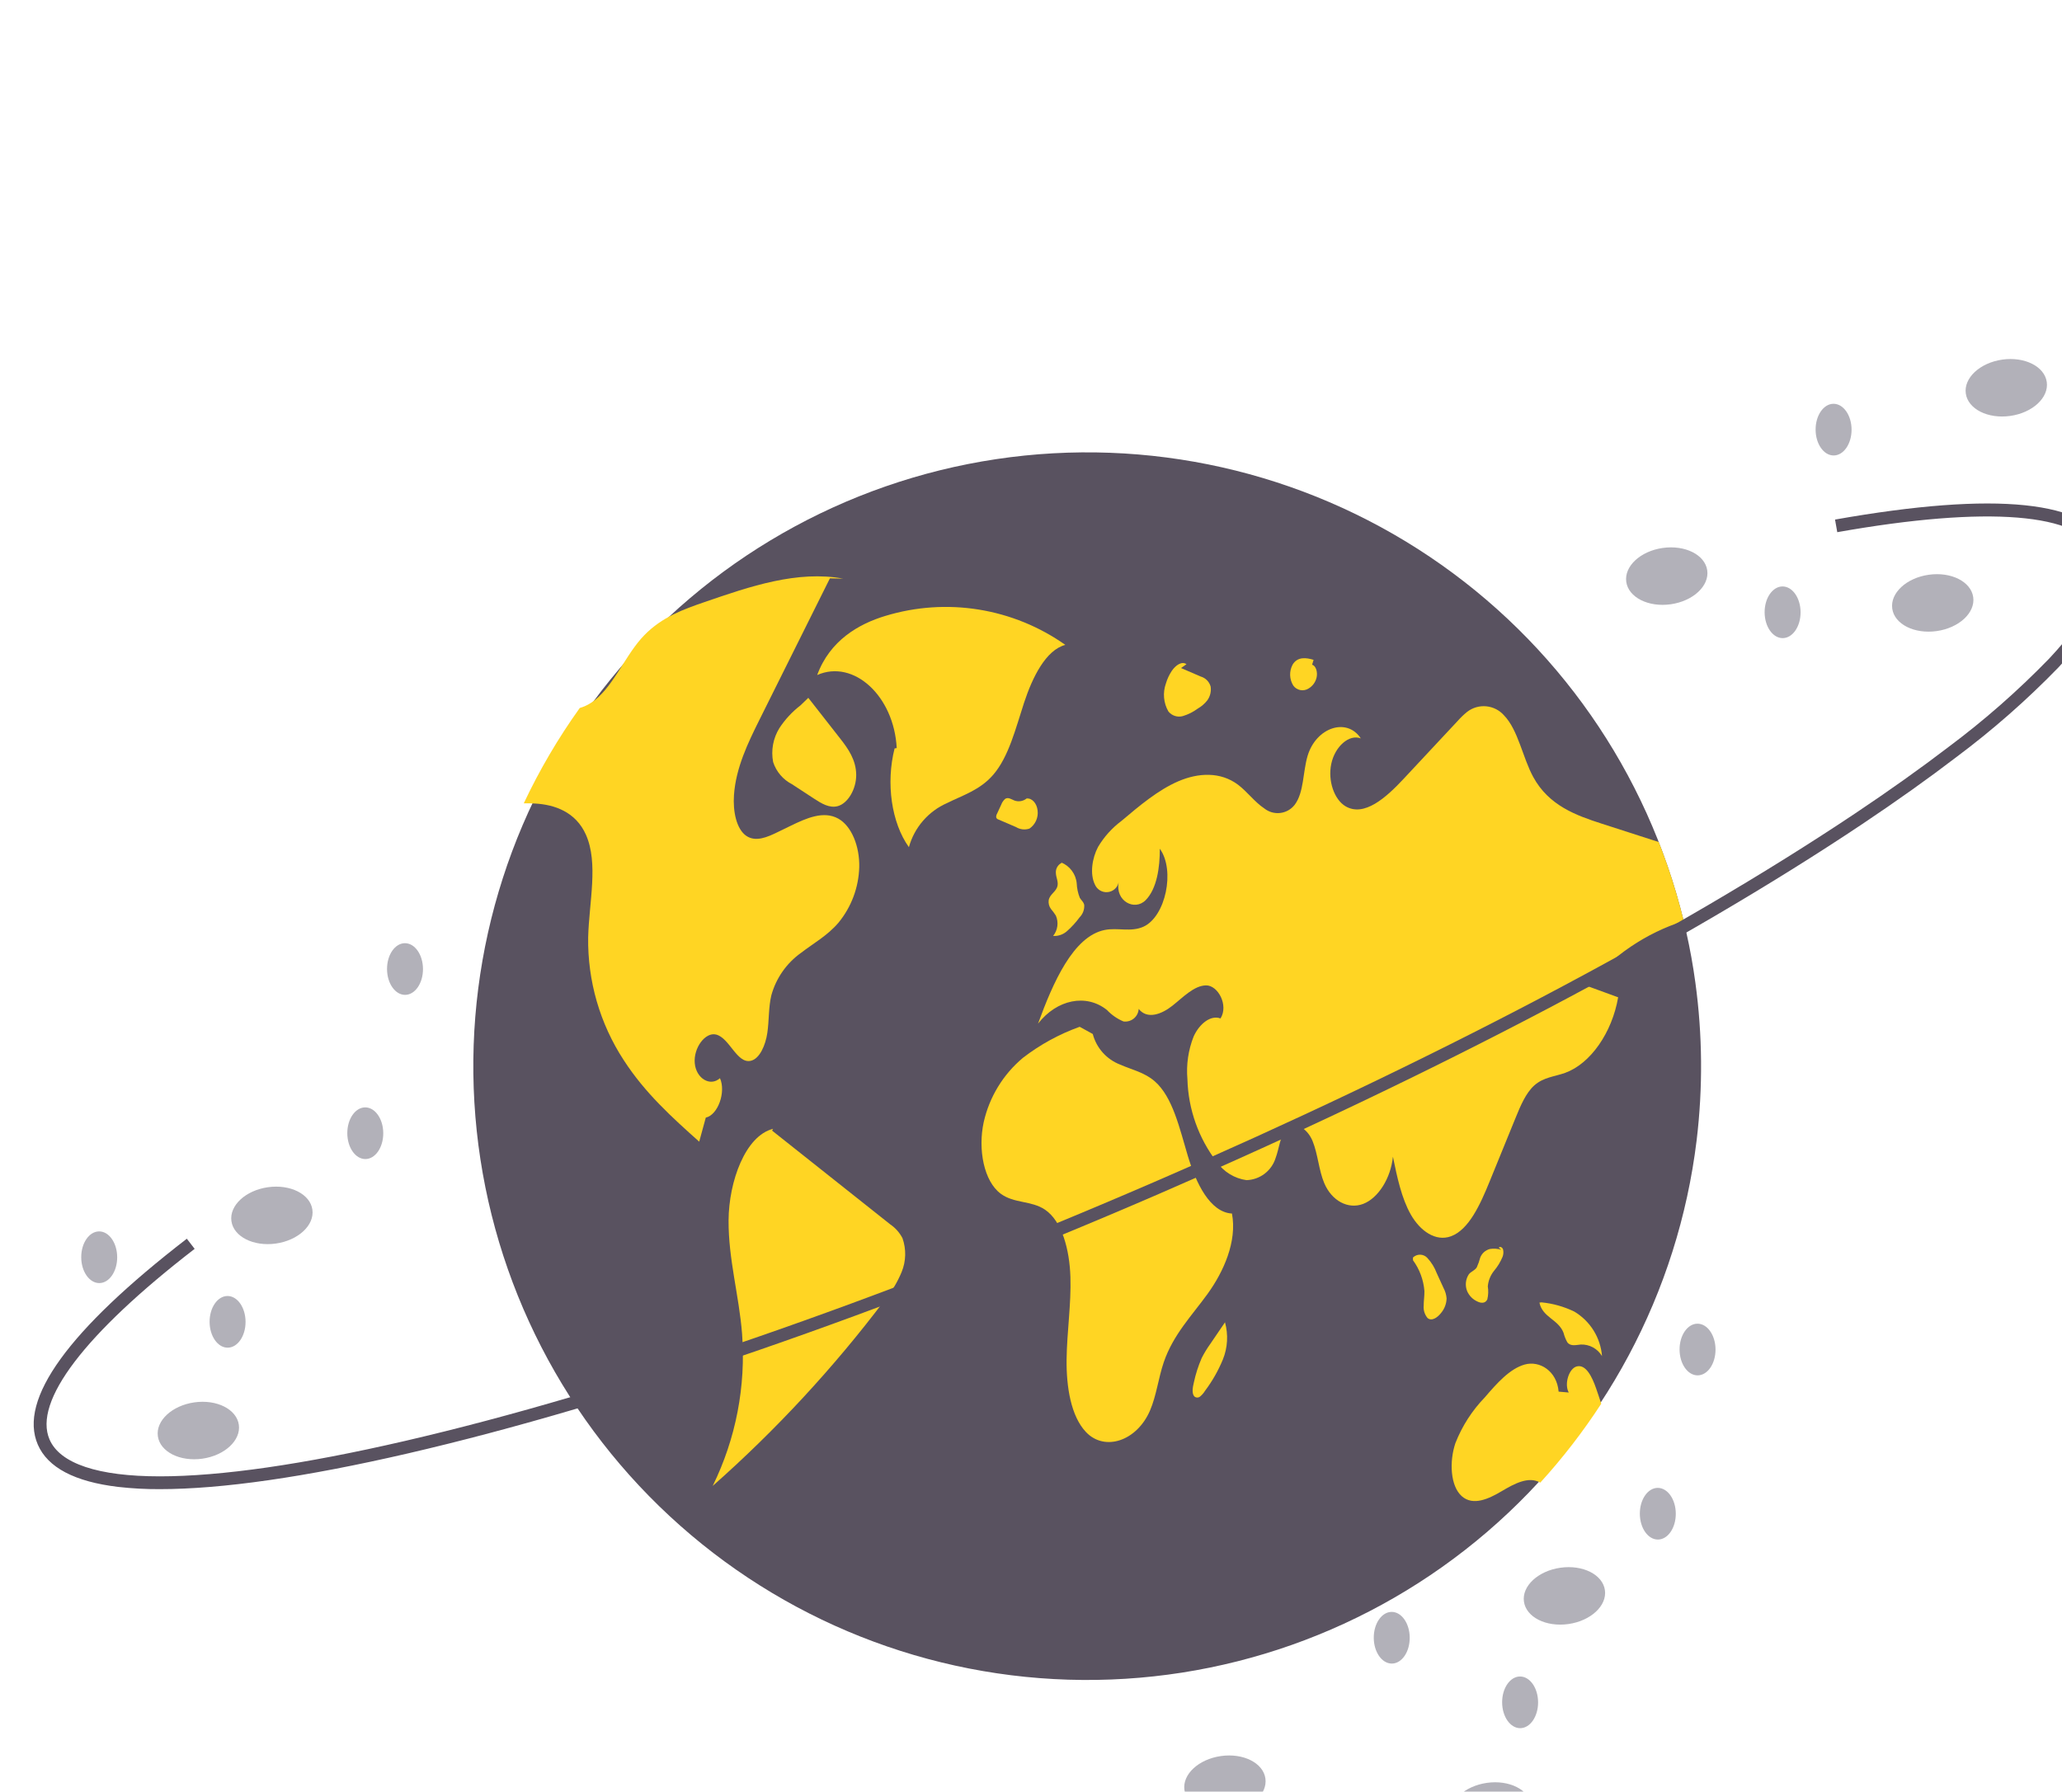 <svg width="794" height="690" viewBox="0 0 794 690" fill="none" xmlns="http://www.w3.org/2000/svg">
<path d="M653.316 439.126C646.196 497.716 617.417 551.522 572.636 589.968C527.856 628.414 470.313 648.718 411.321 646.888C352.329 645.059 296.156 621.228 253.843 580.082C211.531 538.935 186.141 483.448 182.665 424.53C179.19 365.613 197.879 307.526 235.06 261.689C272.24 215.853 325.222 185.582 383.59 176.829C441.957 168.076 501.488 181.473 550.479 214.387C599.469 247.301 634.375 297.35 648.335 354.696C648.682 356.135 649.016 357.573 649.336 359.023L649.334 359.036C650.769 365.413 651.932 371.872 652.823 378.415C655.579 398.548 655.744 418.951 653.316 439.126V439.126Z" fill="#595260"/>
<path d="M410.215 248.358C400.282 241.346 388.879 236.695 376.875 234.76C364.872 232.824 352.585 233.656 340.951 237.191C330.713 240.263 319.557 246.636 314.671 259.968C328.727 253.788 344.261 268.063 345.292 288.108L344.477 288.231C341.066 301.622 343.28 316.91 349.984 326.268C351.013 322.53 352.861 319.068 355.394 316.134C357.928 313.2 361.083 310.866 364.631 309.304C370.743 306.256 377.335 304.299 382.426 298.413C388.461 291.435 391.089 280.496 394.336 270.619C397.583 260.742 402.748 250.326 410.215 248.358Z" fill="#FFD523"/>
<path d="M322.878 355.341C318.588 360.367 313.322 363.213 308.453 366.959C302.874 370.934 298.836 376.71 297.017 383.315C295.898 388.001 296.174 392.934 295.481 397.725C294.789 402.516 292.54 407.733 289.129 408.537C283.747 409.784 280.954 399.73 275.73 398.427C271.579 397.398 266.992 403.574 267.526 409.47C268.059 415.366 273.492 418.599 277.236 415.238C279.618 420.596 276.433 429.416 271.773 430.417C270.924 433.511 270.076 436.592 269.24 439.688C258.87 430.419 248.397 421.005 240.16 408.263C230.986 394.2 226.223 377.717 226.484 360.929C226.829 347.455 230.502 332.435 225.611 321.45C221.694 312.66 213.509 309.844 205.886 309.452C204.497 309.379 203.086 309.37 201.687 309.376C207.748 296.515 214.961 284.23 223.238 272.671C224.856 272.195 226.392 271.476 227.794 270.539C235.545 265.407 240.115 253.69 246.825 246.01C247.257 245.515 247.7 245.036 248.155 244.571C254.909 237.642 263.202 234.652 271.2 231.906C288.91 225.781 307.118 219.608 324.653 222.849L319.567 222.734C311.734 238.469 303.897 254.203 296.055 269.937C294.861 272.351 293.658 274.768 292.445 277.189C287.994 286.137 283.364 295.677 282.626 306.201C282.187 312.434 283.549 319.308 287.391 321.924C290.976 324.35 295.439 322.433 299.414 320.485C301.095 319.674 302.764 318.861 304.447 318.037C310.484 315.097 317.136 312.137 322.768 315.26C327.926 318.114 331.05 325.958 330.862 333.991C330.637 341.795 327.829 349.304 322.878 355.341Z" fill="#FFD523"/>
<path d="M342.804 471.54C327.637 459.503 312.47 447.466 297.303 435.428L297.666 434.746C287.024 437.406 280.635 454.995 280.548 469.994C280.462 484.992 284.585 498.902 285.743 513.664C287.27 533.859 283.364 554.095 274.43 572.271C298.845 550.688 321.035 526.712 340.668 500.703C343.364 497.451 345.558 493.814 347.175 489.911C348.892 485.751 349.013 481.104 347.515 476.861C346.412 474.723 344.792 472.895 342.804 471.54V471.54Z" fill="#FFD523"/>
<path d="M300.111 280.424C297.695 284.323 296.837 288.988 297.708 293.491C298.906 297.178 301.512 300.242 304.958 302.016L313.469 307.582C316.3 309.433 319.364 311.328 322.578 310.467C326.455 309.429 329.714 303.934 329.695 298.47C329.673 292.654 326.532 288.28 323.592 284.524C319.478 279.267 315.364 274.01 311.251 268.754L308.23 271.666C305.048 274.105 302.302 277.067 300.111 280.424V280.424Z" fill="#FFD523"/>
<path d="M611.225 379.754C615.18 381.199 619.135 382.644 623.09 384.088C620.738 397.749 612.404 409.656 602.717 413.171C598.68 414.633 594.355 414.835 590.776 418.042C587.538 420.958 585.488 425.852 583.583 430.538C580.249 438.715 576.915 446.891 573.581 455.068C569.997 463.881 565.584 473.62 558.707 476.126C552.803 478.283 546.848 474.07 543.261 467.769C539.673 461.468 537.991 453.371 536.365 445.48C535.533 453.769 530.717 461.423 524.925 463.646C519.121 465.868 512.788 462.475 509.906 455.619C507.831 450.698 507.468 444.489 505.454 439.508C503.439 434.527 498.364 431.204 495.03 435.253C492.831 437.946 492.534 442.438 491.172 446.03C490.416 448.432 488.929 450.54 486.92 452.058C484.91 453.577 482.478 454.431 479.96 454.503C477.691 454.179 475.512 453.397 473.556 452.204C471.599 451.011 469.906 449.432 468.579 447.564C461.522 438.379 457.55 427.199 457.23 415.621C456.743 410.03 457.562 404.403 459.622 399.183C461.847 394.269 466.216 390.797 469.973 392.231C473.163 387.153 468.989 379.41 464.384 379.499C459.767 379.586 455.627 384.031 451.451 387.327C447.289 390.625 441.765 392.721 438.468 388.558C438.389 389.927 437.77 391.209 436.746 392.121C435.722 393.033 434.378 393.501 433.009 393.423C432.874 393.415 432.739 393.402 432.605 393.383C430.202 392.372 428.037 390.87 426.248 388.975C418.314 382.607 407.007 384.851 399.707 394.231C405.451 378.486 413.252 360.564 425.404 358.155C430.37 357.164 435.428 359.073 440.267 356.909C448.835 353.073 452.614 335.162 446.601 326.867C446.636 334.035 445.48 342.259 441.174 346.645C436.868 351.03 429.421 346.944 430.747 339.859C430.521 340.851 429.987 341.745 429.221 342.415C428.455 343.084 427.497 343.494 426.484 343.586C425.471 343.678 424.455 343.447 423.581 342.926C422.707 342.405 422.021 341.62 421.62 340.685C419.591 336.608 420.54 330.45 422.839 326.144C425.142 322.271 428.184 318.888 431.792 316.189C438.827 310.252 445.963 304.248 453.685 300.91C461.421 297.573 469.94 297.154 476.688 302.194C480.244 304.857 483.166 308.934 486.832 311.343C487.681 312.021 488.654 312.526 489.697 312.827C490.74 313.129 491.833 313.223 492.912 313.102C493.991 312.982 495.036 312.65 495.987 312.126C496.938 311.602 497.777 310.895 498.455 310.047L498.455 310.047C498.507 309.981 498.559 309.915 498.609 309.848C502.119 305.101 501.658 297.376 503.495 291.138C506.77 280.118 518.65 276.198 523.998 284.374C519.48 282.622 514.003 287.56 512.626 294.173C511.237 300.785 513.804 307.936 518.079 310.498C525.265 314.765 533.706 307.199 540.378 300.06C547.344 292.584 554.318 285.113 561.3 277.648C562.425 276.369 563.657 275.189 564.984 274.12C567.083 272.512 569.715 271.762 572.347 272.022C574.979 272.283 577.413 273.533 579.157 275.522C584.631 281.196 586.266 291.684 590.407 299.263C596.414 310.274 606.924 314.034 616.744 317.205C624.066 319.558 631.391 321.921 638.72 324.292C642.611 334.197 645.823 344.355 648.335 354.696C633.822 359.327 620.943 368.023 611.225 379.754V379.754Z" fill="#FFD523"/>
<path d="M616.579 540.608C609.589 551.356 601.739 561.519 593.106 570.997C588.621 568.411 583.109 571.414 578.28 574.272C573.235 577.264 567.269 580.053 562.916 576.257C558.468 572.37 558.012 562.928 560.425 555.773C562.999 549.214 566.846 543.23 571.744 538.164C576.385 532.754 581.329 527.153 587.077 525.523C592.837 523.895 599.501 527.967 600.17 535.956L604.072 536.289C602.25 533.036 604.133 526.976 607.191 526.236C610.717 525.366 613.091 530.35 614.597 534.685C615.268 536.642 615.951 538.615 616.579 540.608Z" fill="#FFD523"/>
<path d="M474.38 467.366C465.965 466.893 460.578 455.82 457.39 445.179C454.203 434.538 451.575 422.49 444.653 416.441C440.699 412.984 435.838 411.993 431.337 410.009C428.768 409.024 426.471 407.44 424.636 405.389C422.801 403.338 421.481 400.879 420.785 398.217L415.743 395.443C407.889 398.262 400.523 402.29 393.912 407.382C386.291 413.757 380.978 422.462 378.793 432.155C376.513 442.639 378.837 454.911 385.344 459.73C390.486 463.537 397.148 462.321 402.392 465.871C408.946 470.306 411.841 481.261 412.176 491.776C412.511 502.29 410.831 512.975 410.705 523.554C410.58 534.132 412.375 545.37 418.14 551.488C425.353 559.143 437.778 554.984 442.831 543.221C445.31 537.451 446.056 530.696 448.117 524.645C451.747 513.99 458.985 506.629 465.029 498.255C471.072 489.881 476.443 478.169 474.38 467.366Z" fill="#FFD523"/>
<path d="M404.686 350.072C405.379 350.882 406.014 351.74 406.585 352.641C407.135 353.918 407.326 355.321 407.138 356.699C406.949 358.076 406.388 359.376 405.515 360.459C406.528 360.522 407.543 360.374 408.496 360.025C409.449 359.675 410.319 359.132 411.052 358.43C412.784 356.876 414.351 355.147 415.727 353.271C416.344 352.646 416.82 351.897 417.125 351.073C417.43 350.25 417.556 349.371 417.495 348.495C417.235 347.322 416.359 346.73 415.806 345.805C415.098 344.041 414.693 342.169 414.611 340.269C414.457 338.48 413.808 336.769 412.735 335.328C411.662 333.888 410.208 332.775 408.538 332.115L408.947 332.245C408.184 332.583 407.545 333.151 407.121 333.869C406.697 334.588 406.508 335.421 406.581 336.252C406.639 337.921 407.529 339.407 407.225 341.065C406.787 343.45 404.251 344.29 403.815 346.675C403.648 347.878 403.961 349.098 404.686 350.072V350.072Z" fill="#FFD523"/>
<path d="M395.256 307.533L395.294 307.53C395.579 307.326 395.848 307.101 396.098 306.856L395.256 307.533Z" fill="#FFD523"/>
<path d="M396.413 319.11C397.521 318.349 398.4 317.299 398.952 316.073C399.504 314.848 399.709 313.494 399.544 312.16C399.263 309.356 397.335 307.262 395.294 307.53C394.65 308.044 393.886 308.386 393.073 308.523C392.26 308.66 391.426 308.589 390.649 308.315C389.462 307.853 388.214 306.88 387.042 307.676C386.352 308.293 385.827 309.072 385.516 309.944C384.979 311.103 384.442 312.263 383.904 313.423C383.666 313.832 383.56 314.306 383.601 314.778C383.654 314.972 383.756 315.148 383.897 315.291C384.039 315.434 384.214 315.538 384.407 315.593L391.234 318.525C392.002 318.996 392.864 319.293 393.758 319.394C394.653 319.495 395.56 319.398 396.413 319.11V319.11Z" fill="#FFD523"/>
<path d="M555.873 496.092C554.996 494.177 554.119 492.261 553.242 490.346C552.418 488.15 551.174 486.137 549.579 484.418C548.88 483.675 547.915 483.24 546.895 483.208C545.875 483.177 544.885 483.552 544.142 484.25L544.141 484.25L544.076 484.313L544.087 485.348C546.633 488.827 548.158 492.947 548.492 497.245C548.523 499.099 548.211 500.977 548.21 502.835C548.131 503.688 548.221 504.547 548.475 505.365C548.729 506.182 549.141 506.941 549.689 507.599C551.269 508.951 553.487 507.501 554.956 505.584C556.25 504.019 556.981 502.065 557.03 500.034C556.919 498.655 556.525 497.313 555.873 496.092V496.092Z" fill="#FFD523"/>
<path d="M572.7 500.46C573.107 498.813 573.174 497.101 572.896 495.428C573.08 493.231 573.918 491.14 575.303 489.424C576.667 487.813 577.771 485.999 578.577 484.047C578.924 483.155 578.997 482.18 578.785 481.247C578.521 480.393 577.691 479.918 577.113 480.501L578.104 481.32C576.686 480.888 575.188 480.782 573.724 481.01C572.878 481.223 572.096 481.637 571.444 482.215C570.793 482.794 570.29 483.522 569.979 484.336C569.645 485.624 569.201 486.881 568.651 488.093C567.854 489.332 566.563 489.622 565.646 490.683C564.993 491.644 564.589 492.751 564.47 493.907C564.351 495.062 564.522 496.229 564.966 497.302C565.747 499.064 567.156 500.472 568.917 501.253C570.171 501.88 571.894 502.111 572.7 500.46Z" fill="#FFD523"/>
<path d="M602.061 513.291C602.387 514.58 602.883 515.821 603.534 516.981C604.817 518.624 606.907 517.958 608.719 517.813C610.354 517.751 611.976 518.133 613.412 518.918C614.848 519.704 616.045 520.863 616.876 522.273C616.599 518.77 615.485 515.384 613.628 512.4C611.771 509.416 609.224 506.921 606.203 505.125C602.229 503.195 597.943 501.99 593.545 501.566L592.773 501.669C594.017 507.453 600.027 508.046 602.061 513.291Z" fill="#FFD523"/>
<path d="M471.693 509.235L471.701 509.261L471.969 508.867L471.693 509.235Z" fill="#FFD523"/>
<path d="M466.003 517.627C464.776 519.337 463.682 521.137 462.73 523.012C461.399 526.076 460.38 529.265 459.686 532.532C459.227 534.382 458.868 536.772 459.935 537.828C460.246 538.092 460.643 538.234 461.051 538.228C461.459 538.221 461.851 538.066 462.154 537.792C462.89 537.179 463.52 536.448 464.018 535.629C466.806 531.922 469.111 527.876 470.876 523.587C472.727 519.034 473.017 513.996 471.701 509.261C469.802 512.05 467.902 514.839 466.003 517.627Z" fill="#FFD523"/>
<path d="M449.908 274.004C450.557 274.809 451.426 275.407 452.41 275.724C453.394 276.042 454.449 276.064 455.446 275.789C457.516 275.164 459.463 274.187 461.202 272.902C462.61 272.1 463.851 271.033 464.857 269.761C465.419 268.996 465.824 268.128 466.049 267.207C466.275 266.285 466.316 265.328 466.17 264.39C465.913 263.477 465.427 262.646 464.758 261.973C464.09 261.301 463.261 260.81 462.35 260.548C459.824 259.458 457.299 258.369 454.774 257.28L456.872 255.799C455.048 254.52 452.66 256.203 451.155 258.461C450.186 259.936 449.442 261.547 448.945 263.241C448.315 264.998 448.075 266.87 448.241 268.729C448.407 270.588 448.976 272.388 449.908 274.004V274.004Z" fill="#FFD523"/>
<path d="M497.986 264.012C498.627 264.914 499.587 265.538 500.671 265.758C501.755 265.978 502.882 265.777 503.824 265.196C504.63 264.729 505.329 264.097 505.875 263.341C506.421 262.586 506.802 261.724 506.992 260.812C507.424 258.774 506.679 256.364 505.246 256.012L505.81 254.124C503.068 253.283 499.633 252.769 497.725 255.992C497.063 257.235 496.739 258.629 496.784 260.037C496.83 261.444 497.245 262.815 497.986 264.012V264.012Z" fill="#FFD523"/>
<path d="M575.628 708.313C584.237 707.089 590.526 701.241 589.674 695.252C588.822 689.263 581.152 685.401 572.543 686.626C563.934 687.851 557.646 693.698 558.498 699.687C559.35 705.676 567.019 709.538 575.628 708.313Z" fill="#B2B1B9"/>
<path d="M473.212 697.988C481.822 696.763 488.11 690.916 487.258 684.927C486.406 678.938 478.736 675.076 470.127 676.3C461.518 677.525 455.23 683.373 456.082 689.362C456.934 695.351 464.603 699.213 473.212 697.988Z" fill="#B2B1B9"/>
<path d="M603.946 625.459C612.555 624.235 618.844 618.387 617.992 612.398C617.14 606.409 609.47 602.547 600.861 603.772C592.252 604.996 585.964 610.844 586.816 616.833C587.668 622.822 595.337 626.684 603.946 625.459Z" fill="#B2B1B9"/>
<path d="M638.408 592.92C642.231 592.903 645.31 588.435 645.286 582.939C645.262 577.443 642.143 573.002 638.32 573.019C634.497 573.035 631.418 577.504 631.442 583C631.466 588.495 634.584 592.937 638.408 592.92Z" fill="#B2B1B9"/>
<path d="M653.705 529.686C657.528 529.67 660.608 525.201 660.584 519.705C660.56 514.21 657.441 509.768 653.618 509.785C649.795 509.802 646.715 514.27 646.74 519.766C646.764 525.262 649.882 529.703 653.705 529.686Z" fill="#B2B1B9"/>
<path d="M535.952 640.685C539.775 640.668 542.855 636.199 542.831 630.704C542.807 625.208 539.688 620.767 535.865 620.783C532.042 620.8 528.962 625.269 528.986 630.764C529.011 636.26 532.129 640.701 535.952 640.685Z" fill="#B2B1B9"/>
<path d="M585.383 665.561C589.206 665.545 592.286 661.076 592.262 655.58C592.238 650.085 589.119 645.643 585.296 645.66C581.473 645.677 578.393 650.145 578.417 655.641C578.441 661.137 581.56 665.578 585.383 665.561Z" fill="#B2B1B9"/>
<path d="M77.921 561.776C86.53 560.551 92.818 554.703 91.966 548.714C91.114 542.725 83.445 538.863 74.836 540.088C66.227 541.313 59.938 547.16 60.79 553.149C61.642 559.138 69.312 563 77.921 561.776Z" fill="#B2B1B9"/>
<path d="M106.243 478.919C114.852 477.694 121.14 471.847 120.288 465.858C119.436 459.869 111.766 456.007 103.157 457.231C94.548 458.456 88.26 464.304 89.112 470.293C89.964 476.282 97.634 480.144 106.243 478.919Z" fill="#B2B1B9"/>
<path d="M140.7 446.382C144.523 446.365 147.603 441.897 147.578 436.401C147.554 430.905 144.436 426.464 140.612 426.481C136.789 426.497 133.71 430.966 133.734 436.462C133.758 441.957 136.877 446.399 140.7 446.382Z" fill="#B2B1B9"/>
<path d="M155.998 383.148C159.821 383.132 162.9 378.663 162.876 373.167C162.852 367.672 159.733 363.23 155.91 363.247C152.087 363.264 149.008 367.733 149.032 373.228C149.056 378.724 152.175 383.165 155.998 383.148Z" fill="#B2B1B9"/>
<path d="M38.245 494.147C42.068 494.13 45.148 489.661 45.124 484.166C45.099 478.67 41.981 474.229 38.158 474.245C34.335 474.262 31.255 478.731 31.279 484.227C31.303 489.722 34.422 494.164 38.245 494.147Z" fill="#B2B1B9"/>
<path d="M87.676 519.024C91.499 519.007 94.579 514.538 94.555 509.042C94.53 503.547 91.412 499.105 87.589 499.122C83.766 499.139 80.686 503.608 80.71 509.103C80.734 514.599 83.853 519.04 87.676 519.024Z" fill="#B2B1B9"/>
<path d="M745.767 243.041C754.376 241.816 760.665 235.968 759.813 229.979C758.961 223.99 751.291 220.128 742.682 221.353C734.073 222.578 727.785 228.425 728.637 234.414C729.489 240.403 737.158 244.265 745.767 243.041Z" fill="#B2B1B9"/>
<path d="M643.346 232.718C651.955 231.494 658.244 225.646 657.392 219.657C656.54 213.668 648.87 209.806 640.261 211.031C631.652 212.255 625.364 218.103 626.216 224.092C627.068 230.081 634.737 233.943 643.346 232.718Z" fill="#B2B1B9"/>
<path d="M774.089 160.182C782.698 158.957 788.986 153.109 788.134 147.121C787.282 141.132 779.613 137.27 771.004 138.494C762.395 139.719 756.106 145.567 756.958 151.556C757.81 157.545 765.48 161.407 774.089 160.182Z" fill="#B2B1B9"/>
<path d="M706.091 175.412C709.914 175.395 712.994 170.926 712.97 165.431C712.946 159.935 709.827 155.494 706.004 155.51C702.181 155.527 699.101 159.996 699.125 165.492C699.15 170.987 702.268 175.429 706.091 175.412Z" fill="#B2B1B9"/>
<path d="M686.458 245.758C690.281 245.741 693.361 241.272 693.337 235.777C693.313 230.281 690.194 225.84 686.371 225.856C682.548 225.873 679.468 230.342 679.492 235.838C679.517 241.333 682.635 245.775 686.458 245.758Z" fill="#B2B1B9"/>
<path d="M45.477 572.644C28.757 570.645 18.384 565.191 14.56 556.357C7.02 538.936 26.325 512.258 71.94 477.064L74.951 480.967C32.58 513.66 12.74 539.738 19.084 554.399C23.1 563.672 37.762 568.576 61.496 568.578C85.057 568.582 116.83 563.996 155.932 554.949C236.431 536.322 338.865 500.916 444.364 455.253C549.859 409.59 645.78 359.139 714.459 313.194C727.65 304.368 739.689 295.798 750.24 287.727C764.056 277.425 777.026 266.037 789.029 253.67C805.27 236.367 811.733 222.32 807.718 213.045C801.013 197.555 765.411 194.681 707.463 204.956L706.603 200.101C768.774 189.08 804.317 192.775 812.243 211.087C817.168 222.465 810.567 237.928 792.624 257.045C780.437 269.608 767.266 281.177 753.236 291.642C742.603 299.778 730.478 308.407 717.2 317.292C648.281 363.398 552.082 414.001 446.322 459.777C340.559 505.556 237.824 541.061 157.043 559.753C117.577 568.884 85.43 573.513 61.495 573.508C56.144 573.535 50.795 573.247 45.477 572.644V572.644Z" fill="#595260"/>
</svg>
